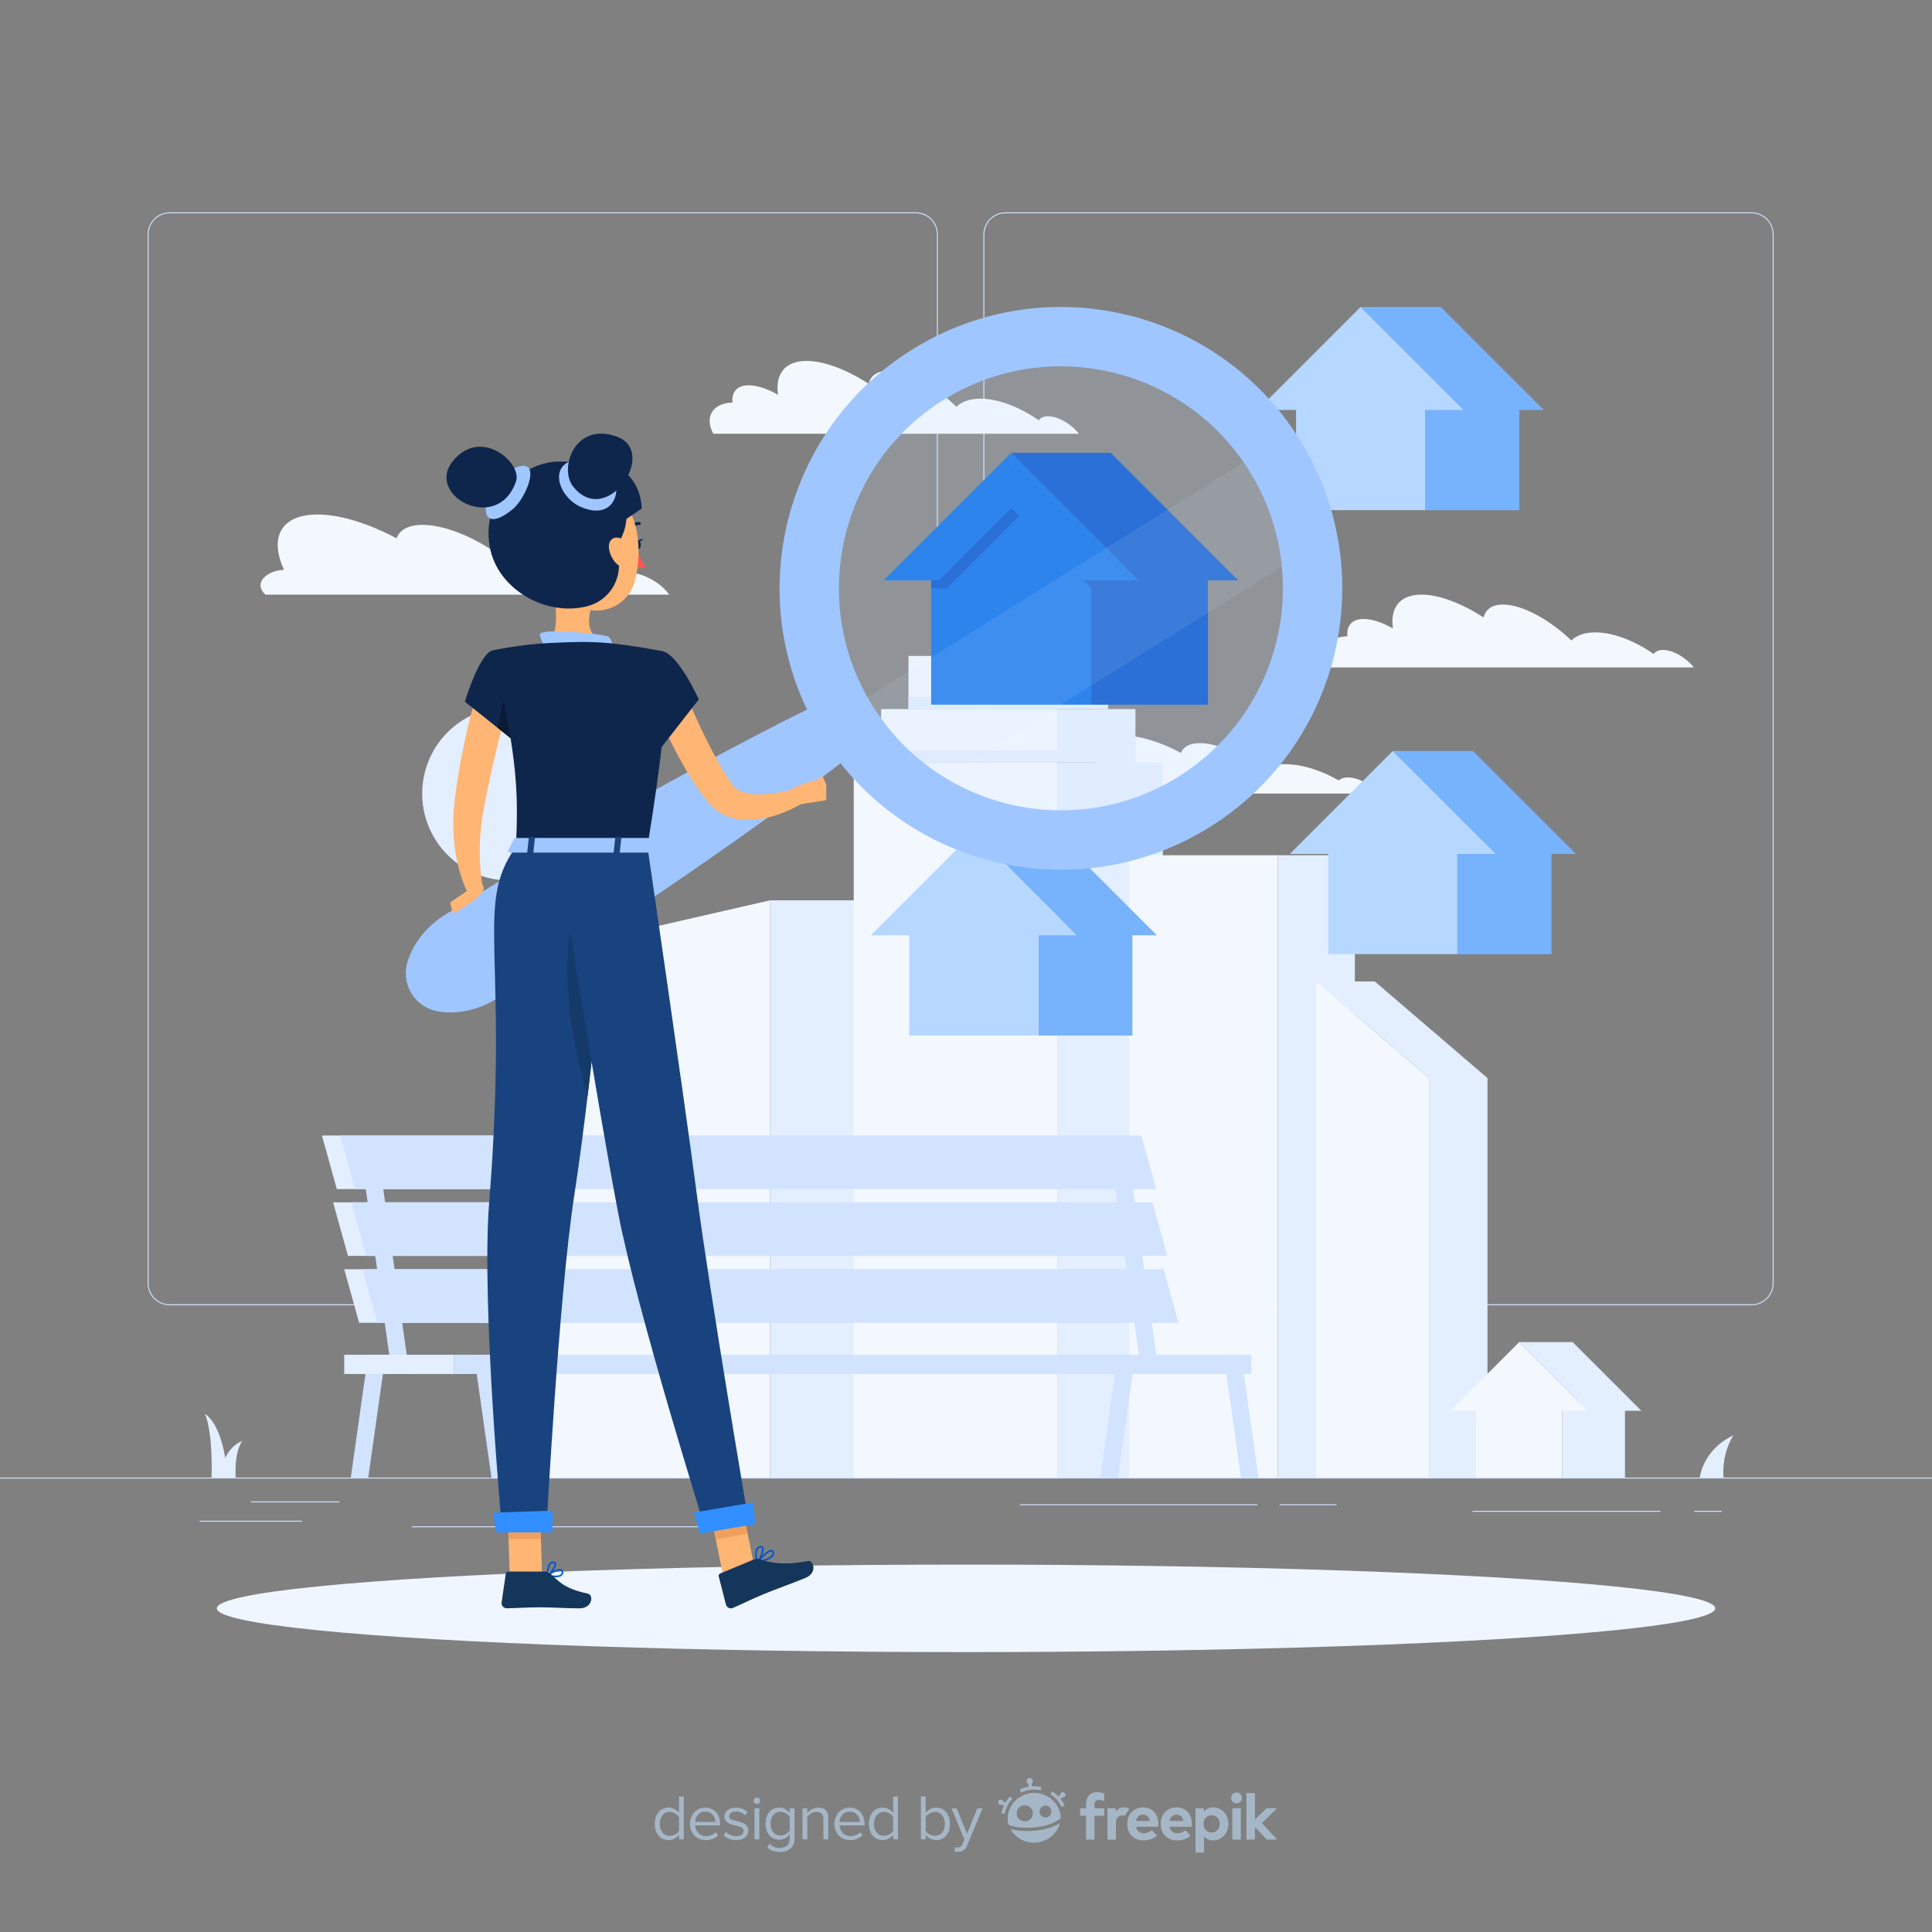 <?xml version="1.0" encoding="utf-8"?>
<!-- Generator: Adobe Illustrator 27.5.0, SVG Export Plug-In . SVG Version: 6.00 Build 0)  -->
<svg version="1.1" xmlns="http://www.w3.org/2000/svg" xmlns:xlink="http://www.w3.org/1999/xlink" x="0px" y="0px"
	 viewBox="0 0 500 500" style="enable-background:new 0 0 500 500;" xml:space="preserve">
<rect x="0" y="0" width="500" height="500" fill="#808080" stroke="none"/>
<g id="Background_2">
	<g>
		<g>
			<g>
				<g>
					<rect y="382.398" style="fill:#D1E3FF;" width="500" height="0.25"/>
					<rect x="51.646" y="393.563" style="fill:#D1E3FF;" width="26.571" height="0.25"/>
					<rect x="64.932" y="388.563" style="fill:#D1E3FF;" width="22.902" height="0.25"/>
					<rect x="263.962" y="389.299" style="fill:#D1E3FF;" width="61.446" height="0.25"/>
					<rect x="331.167" y="389.299" style="fill:#D1E3FF;" width="14.74" height="0.25"/>
					<rect x="381.061" y="391.007" style="fill:#D1E3FF;" width="48.657" height="0.25"/>
					<rect x="106.538" y="395" style="fill:#D1E3FF;" width="86.629" height="0.25"/>
					<rect x="438.5" y="391.007" style="fill:#D1E3FF;" width="7.086" height="0.25"/>
					<path style="fill:#D1E3FF;" d="M237.014,337.8H43.915c-3.147,0-5.708-2.561-5.708-5.708V60.66c0-3.147,2.561-5.708,5.708-5.708
						h193.099c3.146,0,5.707,2.561,5.707,5.708v271.432C242.721,335.239,240.16,337.8,237.014,337.8z M43.915,55.203
						c-3.01,0-5.458,2.448-5.458,5.458v271.432c0,3.01,2.448,5.458,5.458,5.458h193.099c3.009,0,5.457-2.448,5.457-5.458V60.66
						c0-3.009-2.448-5.458-5.457-5.458H43.915z"/>
					<path style="fill:#D1E3FF;" d="M453.31,337.8H260.212c-3.146,0-5.707-2.561-5.707-5.708V60.66c0-3.147,2.561-5.708,5.707-5.708
						H453.31c3.148,0,5.708,2.561,5.708,5.708v271.432C459.019,335.239,456.458,337.8,453.31,337.8z M260.212,55.203
						c-3.009,0-5.457,2.448-5.457,5.458v271.432c0,3.01,2.448,5.458,5.457,5.458H453.31c3.01,0,5.458-2.448,5.458-5.458V60.66
						c0-3.009-2.448-5.458-5.458-5.458H260.212z"/>
				</g>
			</g>
		</g>
		<g>
			
				<ellipse transform="matrix(0.225 -0.975 0.975 0.225 -98.122 287.445)" style="fill:#E3EEFF;" cx="131.556" cy="205.378" rx="22.444" ry="22.444"/>
			<path style="fill:#F3F8FF;" d="M284.585,200.74c-2.798-6.045-0.577-10.349,6.262-10.349c4.289,0,9.607,1.694,14.785,4.452
				c0.585-1.572,2.233-2.515,4.883-2.515c4.665,0,11.095,2.911,16.14,7.019c1.221-0.916,2.987-1.477,5.257-1.567
				c4.464-0.185,9.872,1.488,14.573,4.208c0.407-0.455,1.106-0.741,2.069-0.783c2.573-0.106,6.055,1.583,7.785,3.769
				c0.108,0.138,0.203,0.27,0.299,0.402h-5.344h-4.251h-14.769h-7.268h-5.651h-8.704h-1.58h-21.592h-6.367
				C278.724,203.235,281.362,200.848,284.585,200.74z"/>
			<g>
				<polygon style="fill:#F3F8FF;" points="137.444,247.173 199.323,233 199.323,382.398 137.444,382.398 				"/>
				<rect x="199.323" y="233" style="fill:#E3EEFF;" width="32.114" height="149.398"/>
				<g>
					
						<rect x="220.942" y="197.269" transform="matrix(-1 -1.224647e-16 1.224647e-16 -1 494.551 579.667)" style="fill:#F3F8FF;" width="52.667" height="185.129"/>
					<rect x="273.609" y="197.269" style="fill:#E3EEFF;" width="27.333" height="185.129"/>
					
						<rect x="228.029" y="183.514" transform="matrix(-1 -1.224647e-16 1.224647e-16 -1 501.638 380.783)" style="fill:#F3F8FF;" width="45.58" height="13.755"/>
					
						<rect x="228.029" y="194.18" transform="matrix(-1 -1.224647e-16 1.224647e-16 -1 501.638 391.449)" style="fill:#E3EEFF;" width="45.58" height="3.089"/>
					<rect x="273.609" y="183.514" style="fill:#E3EEFF;" width="20.247" height="13.755"/>
					
						<rect x="235.115" y="169.758" transform="matrix(-1 -1.224647e-16 1.224647e-16 -1 508.724 353.272)" style="fill:#F3F8FF;" width="38.493" height="13.755"/>
					
						<rect x="235.115" y="180.425" transform="matrix(-1 -1.224647e-16 1.224647e-16 -1 508.724 363.939)" style="fill:#E3EEFF;" width="38.493" height="3.089"/>
					<rect x="273.609" y="169.758" style="fill:#E3EEFF;" width="13.16" height="13.755"/>
					<rect x="259.664" y="150.535" style="fill:#E3EEFF;" width="2.556" height="19.223"/>
				</g>
				
					<rect x="292.217" y="221.333" transform="matrix(-1 -1.224647e-16 1.224647e-16 -1 622.893 603.732)" style="fill:#F3F8FF;" width="38.46" height="161.065"/>
				<rect x="330.676" y="221.333" style="fill:#E3EEFF;" width="19.96" height="161.065"/>
				<polygon style="fill:#F3F8FF;" points="340.657,254 369.822,279 369.822,382.398 340.657,382.398 				"/>
				<rect x="369.822" y="279" style="fill:#E3EEFF;" width="15.137" height="103.398"/>
				<polygon style="fill:#E3EEFF;" points="384.959,279 369.822,279 340.657,254 355.793,254 				"/>
			</g>
			<g>
				<path style="fill:#E3EEFF;" d="M439.902,382.398c0,0,0.733-7.216,8.706-10.931c-3.268,5.231-2.556,10.931-2.556,10.931H439.902z
					"/>
				<g>
					<path style="fill:#E3EEFF;" d="M186.297,382.398c0,0-0.733-7.216-8.706-10.931c3.268,5.231,2.556,10.931,2.556,10.931H186.297z
						"/>
					<path style="fill:#E3EEFF;" d="M58.873,382.398c0,0-0.492-12.801-5.843-16.515c2.194,5.231,1.715,16.515,1.715,16.515H58.873z"
						/>
					<path style="fill:#E3EEFF;" d="M56.864,382.398c0,0,0.492-7.349,5.843-9.482c-2.194,3.003-1.715,9.482-1.715,9.482H56.864z"/>
					<path style="fill:#E3EEFF;" d="M190.877,382.398c0,0-0.534-12.118-10.239-16.515c4.337,6.216,4.089,16.515,4.089,16.515
						H190.877z"/>
				</g>
			</g>
			<g>
				<polygon style="fill:#D1E3FF;" points="93.677,300.806 100.739,350.607 101.445,355.591 105.967,355.591 105.261,350.607 
					98.199,300.806 				"/>
				<polygon style="fill:#D1E3FF;" points="287.665,300.806 294.727,350.607 295.433,355.591 299.956,355.591 299.25,350.607 
					292.188,300.806 				"/>
				<polygon style="fill:#D1E3FF;" points="122.671,350.607 123.378,355.591 127.194,382.44 131.717,382.44 127.914,355.591 
					127.208,350.607 				"/>
				<polygon style="fill:#D1E3FF;" points="316.674,350.607 317.38,355.591 321.183,382.44 325.705,382.44 321.902,355.591 
					321.196,350.607 				"/>
				<polygon style="fill:#D1E3FF;" points="293.81,350.607 293.103,355.591 289.288,382.44 284.765,382.44 288.568,355.591 
					289.274,350.607 				"/>
				<polygon style="fill:#D1E3FF;" points="99.808,350.607 99.102,355.591 95.299,382.44 90.777,382.44 94.579,355.591 
					95.286,350.607 				"/>
				<g>
					<polygon style="fill:#E3EEFF;" points="87.167,307.737 294.501,307.737 290.652,293.869 83.318,293.869 					"/>
					<polygon style="fill:#D1E3FF;" points="91.902,307.737 299.236,307.737 295.386,293.869 88.052,293.869 					"/>
				</g>
				<g>
					<polygon style="fill:#E3EEFF;" points="90.055,325.033 297.388,325.033 293.539,311.166 86.205,311.166 					"/>
					<polygon style="fill:#D1E3FF;" points="94.789,325.033 302.123,325.033 298.273,311.166 90.939,311.166 					"/>
				</g>
				<g>
					<polygon style="fill:#E3EEFF;" points="92.942,342.352 300.276,342.352 296.426,328.485 89.092,328.485 					"/>
					<polygon style="fill:#D1E3FF;" points="97.676,342.352 305.01,342.352 301.16,328.485 93.827,328.485 					"/>
				</g>
				<rect x="117.457" y="350.607" style="fill:#D1E3FF;" width="206.415" height="4.984"/>
				<rect x="89.087" y="350.607" style="fill:#E3EEFF;" width="28.37" height="4.984"/>
			</g>
			<path style="fill:#F3F8FF;" d="M73.504,147.472c-3.87-8.363-0.798-14.316,8.662-14.316c5.932,0,13.288,2.343,20.451,6.158
				c0.809-2.175,3.089-3.478,6.755-3.478c6.453,0,15.348,4.027,22.326,9.71c1.689-1.267,4.132-2.043,7.272-2.167
				c6.175-0.256,13.656,2.058,20.159,5.822c0.563-0.63,1.529-1.025,2.862-1.084c3.559-0.146,8.376,2.189,10.77,5.214
				c0.149,0.19,0.281,0.373,0.414,0.556h-7.392h-5.881h-20.43h-10.054H121.6h-12.041h-2.185H77.506h-8.808
				C65.397,150.923,69.046,147.621,73.504,147.472z"/>
			<path style="fill:#F3F8FF;" d="M347.912,164.713c0.259-0.028,0.522-0.042,0.789-0.042c-0.245-2.735,1.172-4.48,4.199-4.48
				c2.184,0,4.863,0.912,7.595,2.454c-0.781-5.308,1.721-8.758,7.388-8.758c4.571,0,10.358,2.244,16.074,5.904
				c0.501-2.082,2.185-3.331,5.015-3.331c4.971,0,12.035,3.856,17.699,9.297c0,0,0.002,0.007,0.007,0
				c1.224-1.213,3.062-1.963,5.479-2.083c4.733-0.245,10.611,1.97,15.822,5.581c0.397-0.61,1.118-0.989,2.151-1.038
				c2.589-0.133,6.156,1.858,8.227,4.523h-6.039h-4.094h-15.743h-7.373h-6.565h-9.325h-17.617h-6.867h-2.443h-9.774h-8.77
				C341.525,168.702,343.295,165.169,347.912,164.713z"/>
			<path style="fill:#F3F8FF;" d="M188.775,104.231c0.259-0.028,0.522-0.042,0.789-0.042c-0.245-2.734,1.172-4.48,4.199-4.48
				c2.184,0,4.863,0.912,7.595,2.454c-0.781-5.308,1.721-8.757,7.387-8.757c4.571,0,10.358,2.244,16.074,5.904
				c0.501-2.082,2.185-3.331,5.015-3.331c4.971,0,12.035,3.856,17.699,9.297c0,0,0.002,0.007,0.007,0
				c1.224-1.213,3.062-1.963,5.479-2.082c4.734-0.245,10.611,1.97,15.822,5.581c0.396-0.61,1.118-0.989,2.151-1.038
				c2.589-0.133,6.156,1.858,8.227,4.522h-6.039h-4.094h-15.743h-7.373h-6.565h-9.325h-17.617h-6.867h-2.443h-9.774h-8.77
				C182.388,108.22,184.157,104.687,188.775,104.231z"/>
			<g>
				<polygon style="fill:#E3EEFF;" points="424.772,365.104 407.001,347.333 393.162,347.333 408.522,362.693 404.3,362.693 
					404.3,382.398 420.545,382.398 420.545,365.104 				"/>
				<polygon style="fill:#F3F8FF;" points="410.933,365.104 393.162,347.333 375.391,365.104 382.022,365.104 382.022,382.396 
					404.298,382.396 404.298,365.104 				"/>
			</g>
		</g>
	</g>
</g>
<g id="Background_1" style="display:none;">
	<path style="display:inline;opacity:0.4;fill:#D4E8FF;" d="M228.654,105.405C152.955,93.74,74.687,97.489,73.822,197.818
		c-0.8,92.862,110.693,135.321,209.642,125.097c107.233-11.08,160.261-72.901,151.241-158.599
		C428.341,103.86,380.077,49.14,321.864,50.029C282.714,50.627,294.744,115.589,228.654,105.405z"/>
</g>
<g id="Objects">
	<g>
		<ellipse style="fill:#F0F6FF;" cx="250" cy="416.238" rx="193.889" ry="11.323"/>
		<g>
			<g>
				<polygon style="fill:#056CE8;" points="282.405,140.953 282.405,182.373 240.985,182.373 240.985,140.953 261.699,120.84 
					261.912,121.053 263.745,122.826 				"/>
				
					<rect x="282.408" y="145.736" transform="matrix(-1 -1.224647e-16 1.224647e-16 -1 595.023 328.111)" style="fill:#0053CC;" width="30.207" height="36.64"/>
				<polygon style="fill:#0053CC;" points="296.79,152.265 282.451,152.265 280.404,150.219 263.745,119.22 				"/>
				<polygon style="fill:#0053CC;" points="263.745,119.22 263.745,133.559 245.04,152.265 240.985,152.265 240.985,141.98 
					261.912,121.053 				"/>
				<polygon style="fill:#056CE8;" points="294.744,150.219 280.404,150.219 261.699,131.513 261.699,117.174 				"/>
				<polygon style="fill:#0053CC;" points="294.744,150.219 320.475,150.219 287.431,117.174 261.699,117.174 				"/>
				<polygon style="fill:#056CE8;" points="228.654,150.219 242.993,150.219 261.699,131.513 261.699,117.174 				"/>
			</g>
			<g>
				<g>
					<polygon style="fill:#77B3FC;" points="407.861,221.006 381.209,194.353 360.454,194.353 383.491,217.389 377.157,217.389 
						377.157,246.942 401.521,246.942 401.521,221.006 					"/>
					<polygon style="fill:#B6D7FF;" points="387.107,221.006 360.454,194.353 333.802,221.006 343.747,221.006 343.747,246.94 
						377.155,246.94 377.155,221.006 					"/>
				</g>
				<g>
					<polygon style="fill:#77B3FC;" points="299.41,242.057 272.758,215.405 252.003,215.405 275.04,238.441 268.707,238.441 
						268.707,267.994 293.07,267.994 293.07,242.057 					"/>
					<polygon style="fill:#B6D7FF;" points="278.656,242.057 252.003,215.405 225.351,242.057 235.296,242.057 235.296,267.992 
						268.704,267.992 268.704,242.057 					"/>
				</g>
				<g>
					<polygon style="fill:#77B3FC;" points="399.535,106.098 372.883,79.445 352.128,79.445 375.164,102.481 368.831,102.481 
						368.831,132.034 393.195,132.034 393.195,106.098 					"/>
					<polygon style="fill:#B6D7FF;" points="378.78,106.098 352.128,79.445 325.475,106.098 335.421,106.098 335.421,132.032 
						368.829,132.032 368.829,106.098 					"/>
				</g>
			</g>
			<g>
				<path style="opacity:0.2;fill:#D4E8FF;" d="M328.116,118.829c18.464,29.571,9.465,68.517-20.113,86.986
					c-29.578,18.468-68.522,9.458-86.986-20.113c-18.468-29.578-9.469-68.524,20.109-86.993
					C270.704,80.241,309.647,89.251,328.116,118.829z"/>
				<path style="opacity:0.1;fill:#D4E8FF;" d="M337.08,143.325l-97.989,61.178c-8.07-5.477-14.682-12.717-19.411-21.047
					l107.003-66.813C332.092,124.549,335.695,133.669,337.08,143.325z"/>
				<path style="fill:#9FC6FF;" d="M336.318,113.7c-21.296-34.105-66.21-44.491-100.316-23.195
					c-34.105,21.295-44.491,66.21-23.195,100.316c21.299,34.111,66.214,44.497,100.319,23.201
					C347.232,192.726,357.617,147.811,336.318,113.7z M225.834,182.686c-16.802-26.909-8.613-62.349,18.302-79.155
					c26.915-16.806,62.353-8.606,79.155,18.302c16.806,26.915,8.617,62.355-18.299,79.161
					C278.077,217.8,242.64,209.601,225.834,182.686z"/>
				<path style="fill:#9FC6FF;" d="M224.012,192.384c-8.537,6.915-17.33,13.421-26.187,19.825
					c-8.865,6.39-17.829,12.623-26.865,18.74c-9.055,6.085-18.149,12.11-27.342,17.975c-4.573,2.97-9.212,5.834-13.816,8.756
					c-2.272,1.508-4.699,2.769-7.443,3.521c-1.366,0.387-2.814,0.641-4.347,0.76c-1.543,0.103-3.15,0.102-4.992-0.274
					c-5.417-1.107-8.91-6.395-7.804-11.812c0.032-0.157,0.077-0.346,0.116-0.5c0.47-1.82,1.175-3.265,1.945-4.606
					c0.78-1.325,1.644-2.515,2.59-3.572c1.881-2.135,4.079-3.762,6.431-5.142c4.646-2.853,9.256-5.764,13.932-8.57
					c9.305-5.685,18.71-11.212,28.153-16.676c9.462-5.434,18.997-10.751,28.631-15.911c9.642-5.147,19.347-10.191,29.308-14.826
					c3.662-1.704,8.011-0.117,9.715,3.545C227.484,186.721,226.557,190.322,224.012,192.384z"/>
			</g>
			<g>
				<path style="fill:#FFB573;" d="M132.076,180.234c-1.121,4.019-2.212,8.205-3.251,12.326c-1.017,4.143-1.969,8.298-2.808,12.458
					c-0.437,2.073-0.813,4.196-1.149,6.145c-0.312,1.996-0.514,4.013-0.641,6.044c-0.094,2.031-0.105,4.075,0,6.12
					c0.059,1.021,0.131,2.045,0.238,3.062c0.101,0.996,0.278,2.075,0.421,2.941l-3.966,1.506c-0.58-1.18-0.966-2.201-1.347-3.319
					c-0.381-1.097-0.708-2.207-0.975-3.33c-0.545-2.244-0.914-4.533-1.113-6.84c-0.202-2.308-0.2-4.63-0.104-6.954
					c0.158-2.362,0.439-4.529,0.749-6.73c0.631-4.393,1.437-8.74,2.406-13.045c0.941-4.328,2.023-8.547,3.341-12.856
					L132.076,180.234z"/>
				<path style="fill:#FFB573;" d="M121.428,230.191l-4.936,3.358l0.701,2.868c0,0,10.289-5.339,7.538-7.474L121.428,230.191z"/>
				<path style="fill:#0053CC;" d="M143.833,408.179c-0.774,0-1.62-0.16-2.211-0.3c-0.077-0.018-0.136-0.081-0.149-0.159
					c-0.014-0.078,0.02-0.156,0.086-0.2c0.286-0.188,2.825-1.833,3.805-1.389c0.154,0.069,0.348,0.223,0.395,0.558
					c0.063,0.443-0.048,0.798-0.329,1.054C145.073,408.067,144.478,408.179,143.833,408.179z M142.184,407.595
					c1.46,0.293,2.555,0.24,2.979-0.146c0.18-0.165,0.247-0.395,0.203-0.706c-0.024-0.167-0.101-0.222-0.165-0.251
					C144.692,406.258,143.221,406.969,142.184,407.595z"/>
				<path style="fill:#0053CC;" d="M141.668,407.884c-0.035,0-0.069-0.009-0.1-0.026c-0.061-0.036-0.098-0.102-0.098-0.172
					c0-0.102,0.011-2.515,0.922-3.321c0.241-0.214,0.523-0.303,0.839-0.265c0.497,0.061,0.631,0.373,0.667,0.554
					c0.189,0.944-1.334,2.752-2.133,3.205C141.735,407.875,141.702,407.884,141.668,407.884z M143.093,404.488
					c-0.163,0-0.307,0.058-0.439,0.174c-0.543,0.48-0.73,1.835-0.776,2.638c0.796-0.636,1.747-1.993,1.631-2.568
					c-0.019-0.095-0.073-0.207-0.326-0.237C143.153,404.49,143.123,404.488,143.093,404.488z"/>
				<path style="fill:#0053CC;" d="M195.976,404.476c-0.069,0-0.134-0.036-0.17-0.097c-0.043-0.073-0.036-0.164,0.018-0.229
					c0.267-0.319,2.598-3.059,3.79-3.059c0.026,0,0.052,0.001,0.077,0.004c0.226,0.024,0.403,0.147,0.513,0.358
					c0.184,0.352,0.198,0.698,0.039,1.029c-0.525,1.101-2.874,1.719-4.229,1.988C196.001,404.475,195.988,404.476,195.976,404.476z
					 M199.602,401.487c-0.657,0-2.096,1.363-3.087,2.471c1.832-0.426,3.075-1.028,3.37-1.646c0.103-0.216,0.092-0.436-0.033-0.675
					c-0.048-0.092-0.111-0.138-0.204-0.147C199.633,401.488,199.618,401.487,199.602,401.487z"/>
				<path style="fill:#0053CC;" d="M195.976,404.476c-0.015,0-0.029-0.001-0.043-0.005c-0.068-0.015-0.124-0.065-0.146-0.133
					c-0.029-0.091-0.715-2.247-0.079-3.461c0.195-0.371,0.492-0.619,0.884-0.737c0.531-0.156,0.783,0.038,0.903,0.233
					c0.507,0.817-0.625,3.242-1.375,4.041C196.082,404.453,196.03,404.476,195.976,404.476z M196.942,400.479
					c-0.06,0-0.137,0.011-0.236,0.041c-0.29,0.087-0.501,0.264-0.646,0.541c-0.417,0.796-0.157,2.151,0.005,2.795
					c0.704-0.959,1.397-2.785,1.093-3.275C197.139,400.552,197.094,400.479,196.942,400.479z"/>
				<path style="fill:#FFB573;" d="M142.405,148.067c0.975,4.97,3.028,15.037-0.45,18.354c0,0,1.359,5.042,10.594,5.042
					c10.155,0,4.853-5.041,4.853-5.041c-5.542-1.324-5.399-5.436-4.434-9.298L142.405,148.067z"/>
				<path style="fill:#9FC6FF;" d="M157.978,168.046c1.376,0.204,0.1-2.922-0.468-3.259c-1.312-0.779-17.982-2.344-17.811-0.583
					c0.095,0.758,0.556,2.247,1.301,2.771C141.747,167.499,145.965,166.116,157.978,168.046z"/>
				<path style="fill:#0F264C;" d="M162.58,137.413c-0.081,0-0.162-0.025-0.232-0.076c-0.177-0.128-0.217-0.376-0.088-0.554
					c1.286-1.777,3.119-1.704,3.195-1.705c0.219,0.011,0.388,0.197,0.377,0.416c-0.011,0.219-0.204,0.382-0.415,0.377
					c-0.067-0.004-1.49-0.038-2.515,1.378C162.824,137.356,162.703,137.413,162.58,137.413z"/>
				<path style="fill:#FF5652;" d="M164.802,142.184c0,0,1.032,2.951,2.238,4.403c-0.924,0.797-2.424,0.357-2.424,0.357
					L164.802,142.184z"/>
				<path style="fill:#0F264C;" d="M164.243,141c-0.027,0.675,0.31,1.236,0.751,1.254s0.82-0.516,0.847-1.191
					c0.027-0.675-0.31-1.236-0.751-1.254C164.649,139.792,164.27,140.325,164.243,141z"/>
				<path style="fill:#0F264C;" d="M164.894,139.839l1.64-0.404C166.534,139.435,165.652,140.669,164.894,139.839z"/>
				<polygon style="fill:#FFB573;" points="187.102,407.625 195.263,405.737 191.437,386.712 183.276,388.6 				"/>
				<polygon style="fill:#FFB573;" points="131.927,407.685 140.304,407.685 139.647,388.288 131.27,388.288 				"/>
				<path style="fill:#14365B;" d="M140.967,406.716h-9.41c-0.342,0-0.62,0.238-0.668,0.572l-1.072,7.445
					c-0.111,0.772,0.553,1.503,1.343,1.49c3.281-0.056,4.862-0.249,9-0.249c2.546,0,6.266,0.264,9.781,0.264
					c3.439,0,3.703-3.477,2.239-3.791c-6.564-1.412-7.601-3.359-9.813-5.216C141.968,406.896,141.468,406.716,140.967,406.716z"/>
				<path style="fill:#14365B;" d="M195.099,403.592l-8.692,3.607c-0.316,0.131-0.482,0.457-0.398,0.785l1.864,7.288
					c0.193,0.756,1.087,1.176,1.811,0.861c3.009-1.31,4.395-2.094,8.217-3.68c2.352-0.976,7.317-2.75,10.564-4.098
					c3.176-1.318,2.088-4.63,0.615-4.36c-6.604,1.212-9.737,0.404-12.491-0.464C196.092,403.374,195.561,403.4,195.099,403.592z"/>
				<g>
					<polygon style="fill:#EF9F5E;" points="191.436,386.718 193.488,396.91 185.246,398.412 183.272,388.606 					"/>
					<polygon style="fill:#EF9F5E;" points="131.269,388.293 139.648,388.293 139.983,398.292 131.603,398.292 					"/>
				</g>
				<path style="fill:#FFB573;" d="M176.179,176.785c1.63,3.842,3.394,7.775,5.174,11.598c0.897,1.917,1.838,3.804,2.804,5.659
					c0.953,1.862,1.951,3.683,3.003,5.419c0.525,0.855,1.055,1.724,1.611,2.507l0.815,1.142c0.172,0.238,0.364,0.456,0.572,0.664
					c0.815,0.827,2.184,1.396,3.888,1.658c3.415,0.492,7.688-0.205,11.518-1.227l1.784,3.849c-1.073,0.649-2.063,1.142-3.136,1.629
					c-1.058,0.485-2.148,0.917-3.277,1.279c-2.255,0.725-4.659,1.248-7.295,1.247c-1.316-0.001-2.698-0.14-4.103-0.535
					c-1.4-0.388-2.836-1.031-4.109-1.982c-0.63-0.481-1.218-1.018-1.749-1.606c-0.449-0.513-0.781-0.947-1.177-1.427
					c-0.758-0.94-1.42-1.886-2.09-2.837c-2.574-3.821-4.74-7.728-6.72-11.703c-2.011-3.975-3.803-7.955-5.461-12.137
					L176.179,176.785z"/>
				<path style="fill:#0F264C;" d="M171.562,168.567c4.163,1.015,9.286,12.445,9.286,12.445l-9.911,12.695
					c0,0-10.236-14.483-8.868-18.909C163.494,170.189,166.511,167.335,171.562,168.567z"/>
				<path style="fill:#FFB573;" d="M204.711,208.523l9.135-1.439l-2.421-5.188c0,0-7.08,1.23-8.446,4.433L204.711,208.523z"/>
				<polygon style="fill:#FFB573;" points="213.845,203.042 212.84,200.833 211.424,201.896 213.845,207.083 				"/>
				<path style="fill:#FFB573;" d="M141.635,137.792c0.184,8.311,0.084,11.833,4.105,16.253c6.048,6.649,16.216,4.605,18.519-3.593
					c2.073-7.38,1.424-19.731-6.562-23.349C149.829,123.537,141.452,129.481,141.635,137.792z"/>
				<path style="fill:#0F264C;" d="M134.939,122.778c8.545-6.183,18.084-2.681,23.296,1.597c5.464,4.485,4.592,13.094,1.25,16.657
					c0,0,1.125,1.466,0.564,3.609l0.003,0.021c0.872,5.51-2.576,10.788-7.973,12.201c-0.158,0.041-0.316,0.081-0.474,0.118
					c-10.665,2.535-22.967-4.684-24.856-15.481C125.594,134.888,127.387,128.243,134.939,122.778z"/>
				<path style="fill:#FFB573;" d="M157.577,141.64c0.107,1.615,0.924,3.154,1.904,4.172c1.475,1.532,3.009,0.645,3.266-1.166
					c0.232-1.63-0.256-4.39-2.057-5.262C158.916,138.527,157.454,139.794,157.577,141.64z"/>
				<path style="fill:#19437F;" d="M158.575,219.122c0,0-4.861,57.491-9.905,89.892c-4.074,26.17-7.286,87.342-7.286,87.342h-11.422
					c0,0-5.443-59.077-3.375-84.961c5.233-65.498-3.945-77.09,6.953-92.272H158.575z"/>
				<path style="fill:#133A68;" d="M146.984,246c-0.95,17.18,3.184,30.153,5.074,37.743c1.34-11.22,2.57-22.93,3.6-33.26
					C152.148,238.783,147.694,233.07,146.984,246z"/>
				<path style="fill:#19437F;" d="M167.559,219.122c0,0,9.44,64.501,12.757,89.835c3.45,26.351,13.535,85.429,13.535,85.429
					l-11.196,1.711c0,0-17.703-56.344-22.635-81.986c-5.377-27.955-16.006-94.989-16.006-94.989H167.559z"/>
				<polygon style="fill:#318FFF;" points="195.501,394.433 181.158,396.87 179.53,391.457 194.879,388.832 				"/>
				<polygon style="fill:#318FFF;" points="142.946,396.582 128.398,396.582 127.634,391.478 143.03,390.957 				"/>
				<path style="fill:#0F264C;" d="M120.309,181.607l8.41,6.7l5.05,4.03c0,0,0.53-1.41,1.17-3.43c1.22-3.9,2.81-10.08,1.71-12.92
					c-1.73-4.5-5.03-8.56-9.14-7.66C124.029,169.087,120.309,181.607,120.309,181.607z"/>
				<path style="fill:#0A1B35;" d="M128.719,188.307l5.05,4.03c0,0,0.53-1.41,1.17-3.43l-3-14.85L128.719,188.307z"/>
				<path style="fill:#0F264C;" d="M171.562,168.567c0,0,3.99,1.405-4.003,50.555c-13.499,0-27.451,0-34.019,0
					c0.571-13.846,0.587-22.383-6.03-50.798c0,0,7.128-1.551,14.446-1.903c5.725-0.276,10.415-0.459,15.448,0.001
					C164.037,167.027,171.562,168.567,171.562,168.567z"/>
				<path style="fill:#9FC6FF;" d="M133.03,217.125l-1.534,3.045c-0.119,0.236,0.161,0.477,0.554,0.477h35.677
					c0.307,0,0.561-0.15,0.58-0.343l0.307-3.045c0.021-0.211-0.245-0.39-0.58-0.39h-34.449
					C133.331,216.87,133.107,216.973,133.03,217.125z"/>
				<path style="fill:#19437F;" d="M137.657,220.977h-0.923c-0.184,0-0.324-0.095-0.311-0.21l0.433-3.956
					c0.013-0.116,0.173-0.21,0.357-0.21h0.923c0.184,0,0.324,0.095,0.311,0.21l-0.433,3.956
					C138.001,220.883,137.84,220.977,137.657,220.977z"/>
				<path style="fill:#19437F;" d="M160.02,220.977h-0.923c-0.184,0-0.324-0.095-0.311-0.21l0.433-3.956
					c0.013-0.116,0.173-0.21,0.357-0.21h0.923c0.184,0,0.324,0.095,0.311,0.21l-0.433,3.956
					C160.365,220.883,160.204,220.977,160.02,220.977z"/>
			</g>
			<path style="fill:#0F264C;" d="M139.699,124.167c2.615-2.883,11.481-7.293,19.087-3.833c7.607,3.459,7.264,11.317,7.264,11.317
				l-6.857,4.594L139.699,124.167z"/>
			<path style="fill:#9FC6FF;" d="M132.699,131.764c3.773-3.093,8.046-14.296-0.053-10.392
				C124.546,125.276,122.271,140.313,132.699,131.764z"/>
			<path style="fill:#0F264C;" d="M133.546,124.578c1.63-4.763-9.115-14.228-16.367-5.226
				C109.928,128.354,128.856,138.281,133.546,124.578z"/>
			<path style="fill:#9FC6FF;" d="M150.37,131.222c-6.254-2.663-9.356-12.741,1.374-12.453
				C162.474,119.057,162.164,136.245,150.37,131.222z"/>
			<path style="fill:#0F264C;" d="M148.351,125.958c-3.789-4.729,0.398-16.892,11.27-12.968
				C170.494,116.915,157.05,136.814,148.351,125.958z"/>
		</g>
	</g>
</g>
<g id="Designed_by_Freepik">
	<g>
		<g>
			<g id="XMLID_197_">
				<g id="XMLID_216_">
					<path id="XMLID_224_" style="fill:#A5B7C6;" d="M261.442,464.892c-0.49,0.502-0.91,1.054-1.255,1.646l-0.527-0.273
						c-0.076-0.337-0.396-0.569-0.746-0.528c-0.375,0.044-0.643,0.384-0.599,0.759c0.044,0.375,0.384,0.643,0.758,0.599
						c0.074-0.009,0.144-0.029,0.208-0.059l0.511,0.265c-0.284,0.627-0.49,1.289-0.611,1.975l0.845,0.149
						c0.26-1.479,0.962-2.839,2.029-3.932L261.442,464.892z"/>
					<path id="XMLID_223_" style="fill:#A5B7C6;" d="M267.656,462.285c-0.194,0-0.386,0.007-0.577,0.019l-0.083-0.709
						c0.212-0.169,0.335-0.44,0.301-0.73c-0.052-0.445-0.456-0.763-0.901-0.711c-0.445,0.052-0.763,0.455-0.711,0.901
						c0.034,0.288,0.214,0.522,0.458,0.638l0.083,0.707c-0.808,0.132-1.589,0.376-2.332,0.732l0.37,0.774
						c1.058-0.506,2.199-0.762,3.392-0.762c0.562,0,1.124,0.06,1.67,0.178l0.182-0.839
						C268.903,462.352,268.279,462.285,267.656,462.285z"/>
					<path id="XMLID_222_" style="fill:#A5B7C6;" d="M275.133,465.17c0.375-0.046,0.641-0.387,0.595-0.761
						c-0.046-0.375-0.387-0.641-0.761-0.595c-0.35,0.043-0.606,0.344-0.6,0.689l-0.471,0.411c-0.473-0.487-1.007-0.92-1.594-1.29
						l-0.458,0.726c1.284,0.809,2.288,1.955,2.903,3.313l0.782-0.354c-0.284-0.627-0.643-1.214-1.067-1.75l0.455-0.397
						C274.986,465.175,275.059,465.179,275.133,465.17z"/>
					<path id="XMLID_221_" style="fill:#A5B7C6;" d="M267.036,473.845c-0.437,0.026-0.878,0.039-1.31,0.039
						c-0.997,0-1.962-0.069-2.807-0.203c-0.442-0.07-0.958-0.176-1.438-0.331c1.185,2.107,3.476,3.539,6.102,3.539
						c3.233,0,5.959-2.17,6.737-5.1c-0.772,0.509-1.705,0.935-2.784,1.271C270.201,473.478,268.643,473.749,267.036,473.845z"/>
					<path id="XMLID_217_" style="fill:#A5B7C6;" d="M267.656,464.002c-3.796,0-6.884,3.019-6.884,6.73
						c0,0.482,0.052,0.962,0.155,1.428c0.763,0.547,3.064,1.008,6.055,0.828c3.261-0.196,5.998-1.084,7.556-2.444
						c-0.006-0.221-0.023-0.442-0.051-0.659C274.056,466.531,271.12,464.002,267.656,464.002z M265.211,471.38
						c-1.155,0-2.095-0.94-2.095-2.095c0-1.155,0.94-2.095,2.095-2.095c1.155,0,2.095,0.94,2.095,2.095
						C267.306,470.44,266.366,471.38,265.211,471.38z M270.576,470.351c-0.849,0-1.54-0.691-1.54-1.54
						c0-0.849,0.691-1.541,1.54-1.541c0.849,0,1.541,0.691,1.541,1.541C272.116,469.66,271.425,470.351,270.576,470.351z"/>
				</g>
				<path id="XMLID_214_" style="fill:#A5B7C6;" d="M285.779,466.116c-0.334-0.131-0.912-0.35-1.565-0.269
					c-0.624,0.078-0.956,0.386-0.956,1.14v0.981h2.523v1.945h-2.523v6.177h-2.188v-6.177h-1.517v-1.945h1.517v-1.006
					c0-1.902,1.014-3.151,2.908-3.151c0.728,0,1.31,0.138,1.8,0.349L285.779,466.116z"/>
				<path id="XMLID_212_" style="fill:#A5B7C6;" d="M291.104,469.89c-0.2-0.034-0.405-0.052-0.596-0.052
					c-1.014,0-1.71,0.62-1.71,1.827v4.425h-2.188v-8.122h2.12v0.888c0.511-0.763,1.291-1.106,2.288-1.106
					c0.469,0,0.96,0.144,1.239,0.381L291.104,469.89z"/>
				<path id="XMLID_209_" style="fill:#A5B7C6;" d="M299.786,472.017c0,0.251-0.017,0.553-0.042,0.738h-5.758
					c0.235,1.173,1.056,1.685,2.087,1.685c0.704,0,1.467-0.285,2.053-0.779l1.282,1.408c-0.922,0.846-2.095,1.232-3.461,1.232
					c-2.489,0-4.216-1.693-4.216-4.249c0-2.556,1.676-4.3,4.107-4.3C298.177,467.75,299.778,469.485,299.786,472.017z
					 M293.995,471.262h3.595c-0.201-1.039-0.83-1.626-1.768-1.626C294.791,469.636,294.187,470.257,293.995,471.262z"/>
				<path id="XMLID_206_" style="fill:#A5B7C6;" d="M308.453,472.017c0,0.251-0.017,0.553-0.042,0.738h-5.758
					c0.235,1.173,1.056,1.685,2.087,1.685c0.704,0,1.467-0.285,2.053-0.779l1.282,1.408c-0.922,0.846-2.095,1.232-3.461,1.232
					c-2.489,0-4.216-1.693-4.216-4.249c0-2.556,1.676-4.3,4.107-4.3C306.843,467.75,308.444,469.485,308.453,472.017z
					 M302.661,471.262h3.596c-0.201-1.039-0.83-1.626-1.768-1.626C303.457,469.636,302.854,470.257,302.661,471.262z"/>
				<path id="XMLID_203_" style="fill:#A5B7C6;" d="M317.903,472.025c0,2.439-1.693,4.275-3.931,4.275
					c-1.09,0-1.861-0.428-2.389-1.056v4.199h-2.179v-11.474h2.137v0.897c0.528-0.662,1.307-1.115,2.422-1.115
					C316.21,467.75,317.903,469.586,317.903,472.025z M311.475,472.025c0,1.282,0.846,2.238,2.087,2.238
					c1.291,0,2.095-0.997,2.095-2.238c0-1.24-0.805-2.238-2.095-2.238C312.321,469.787,311.475,470.742,311.475,472.025z"/>
				<path id="XMLID_200_" style="fill:#A5B7C6;" d="M321.418,465.311c0,0.788-0.612,1.391-1.4,1.391
					c-0.788,0-1.391-0.603-1.391-1.391c0-0.788,0.604-1.408,1.391-1.408C320.806,463.903,321.418,464.524,321.418,465.311z
					 M321.124,476.09h-2.188v-8.122h2.188V476.09z"/>
				<path id="XMLID_198_" style="fill:#A5B7C6;" d="M324.775,470.86l3.059-2.892h2.682l-3.939,3.822l3.964,4.3h-2.69l-3.076-3.285
					v3.285h-2.188v-12.069h2.188V470.86z"/>
			</g>
			<g>
				<path style="fill:#A5B7C6;" d="M175.729,476.016v-1.194c-0.597,0.813-1.576,1.393-2.704,1.393c-2.09,0-3.566-1.592-3.566-4.196
					c0-2.555,1.46-4.213,3.566-4.213c1.078,0,2.057,0.531,2.704,1.41v-4.263h1.244v11.064H175.729z M175.729,473.843v-3.633
					c-0.448-0.697-1.41-1.294-2.405-1.294c-1.609,0-2.571,1.327-2.571,3.102c0,1.775,0.962,3.085,2.571,3.085
					C174.319,475.104,175.281,474.54,175.729,473.843z"/>
				<path style="fill:#A5B7C6;" d="M178.582,472.002c0-2.322,1.659-4.197,3.948-4.197c2.422,0,3.848,1.891,3.848,4.296v0.316h-6.486
					c0.1,1.509,1.161,2.77,2.886,2.77c0.912,0,1.841-0.365,2.471-1.012l0.597,0.813c-0.796,0.796-1.874,1.227-3.185,1.227
					C180.29,476.215,178.582,474.507,178.582,472.002z M182.513,468.834c-1.709,0-2.555,1.443-2.621,2.67h5.258
					C185.134,470.31,184.337,468.834,182.513,468.834z"/>
				<path style="fill:#A5B7C6;" d="M187.273,474.955l0.647-0.895c0.531,0.614,1.543,1.145,2.637,1.145
					c1.228,0,1.891-0.581,1.891-1.377c0-1.94-4.96-0.746-4.96-3.716c0-1.244,1.078-2.306,2.985-2.306
					c1.36,0,2.323,0.514,2.969,1.161l-0.581,0.863c-0.481-0.581-1.36-1.012-2.389-1.012c-1.095,0-1.775,0.547-1.775,1.261
					c0,1.758,4.96,0.597,4.96,3.716c0,1.344-1.078,2.422-3.151,2.422C189.197,476.215,188.086,475.817,187.273,474.955z"/>
				<path style="fill:#A5B7C6;" d="M195.053,466.031c0-0.464,0.382-0.846,0.829-0.846c0.465,0,0.846,0.381,0.846,0.846
					c0,0.465-0.381,0.829-0.846,0.829C195.434,466.86,195.053,466.495,195.053,466.031z M195.268,476.016v-8.012h1.244v8.012
					H195.268z"/>
				<path style="fill:#A5B7C6;" d="M198.569,478.073l0.63-0.929c0.663,0.796,1.46,1.095,2.604,1.095
					c1.327,0,2.571-0.647,2.571-2.405v-1.145c-0.581,0.813-1.559,1.427-2.687,1.427c-2.09,0-3.566-1.559-3.566-4.147
					c0-2.571,1.46-4.163,3.566-4.163c1.078,0,2.04,0.531,2.687,1.41v-1.211h1.244v7.78c0,2.654-1.858,3.483-3.815,3.483
					C200.443,479.267,199.514,479.002,198.569,478.073z M204.374,473.711v-3.5c-0.432-0.697-1.393-1.294-2.389-1.294
					c-1.609,0-2.571,1.277-2.571,3.052c0,1.758,0.962,3.052,2.571,3.052C202.981,475.021,203.943,474.408,204.374,473.711z"/>
				<path style="fill:#A5B7C6;" d="M213.099,476.016v-5.242c0-1.41-0.713-1.858-1.791-1.858c-0.979,0-1.908,0.597-2.372,1.244v5.855
					h-1.244v-8.012h1.244v1.161c0.564-0.663,1.658-1.36,2.853-1.36c1.675,0,2.555,0.846,2.555,2.588v5.623H213.099z"/>
				<path style="fill:#A5B7C6;" d="M215.952,472.002c0-2.322,1.659-4.197,3.948-4.197c2.422,0,3.848,1.891,3.848,4.296v0.316h-6.486
					c0.099,1.509,1.161,2.77,2.886,2.77c0.912,0,1.841-0.365,2.472-1.012l0.597,0.813c-0.796,0.796-1.874,1.227-3.185,1.227
					C217.66,476.215,215.952,474.507,215.952,472.002z M219.883,468.834c-1.708,0-2.555,1.443-2.621,2.67h5.258
					C222.503,470.31,221.707,468.834,219.883,468.834z"/>
				<path style="fill:#A5B7C6;" d="M231.146,476.016v-1.194c-0.597,0.813-1.576,1.393-2.704,1.393c-2.09,0-3.566-1.592-3.566-4.196
					c0-2.555,1.46-4.213,3.566-4.213c1.078,0,2.057,0.531,2.704,1.41v-4.263h1.244v11.064H231.146z M231.146,473.843v-3.633
					c-0.448-0.697-1.41-1.294-2.405-1.294c-1.609,0-2.571,1.327-2.571,3.102c0,1.775,0.962,3.085,2.571,3.085
					C229.736,475.104,230.697,474.54,231.146,473.843z"/>
				<path style="fill:#A5B7C6;" d="M238.327,476.016v-11.064h1.244v4.263c0.647-0.879,1.609-1.41,2.704-1.41
					c2.09,0,3.566,1.659,3.566,4.213c0,2.604-1.476,4.196-3.566,4.196c-1.128,0-2.107-0.581-2.704-1.393v1.194H238.327z
					 M241.96,475.104c1.626,0,2.588-1.31,2.588-3.085c0-1.775-0.962-3.102-2.588-3.102c-0.979,0-1.957,0.597-2.388,1.294v3.633
					C240.003,474.54,240.981,475.104,241.96,475.104z"/>
				<path style="fill:#A5B7C6;" d="M247.201,478.023c0.182,0.083,0.481,0.133,0.68,0.133c0.547,0,0.912-0.182,1.194-0.846
					l0.531-1.211l-3.351-8.095h1.344l2.671,6.569l2.654-6.569h1.36l-4.014,9.637c-0.481,1.161-1.294,1.609-2.356,1.625
					c-0.265,0-0.68-0.05-0.912-0.116L247.201,478.023z"/>
			</g>
		</g>
	</g>
</g>
</svg>
